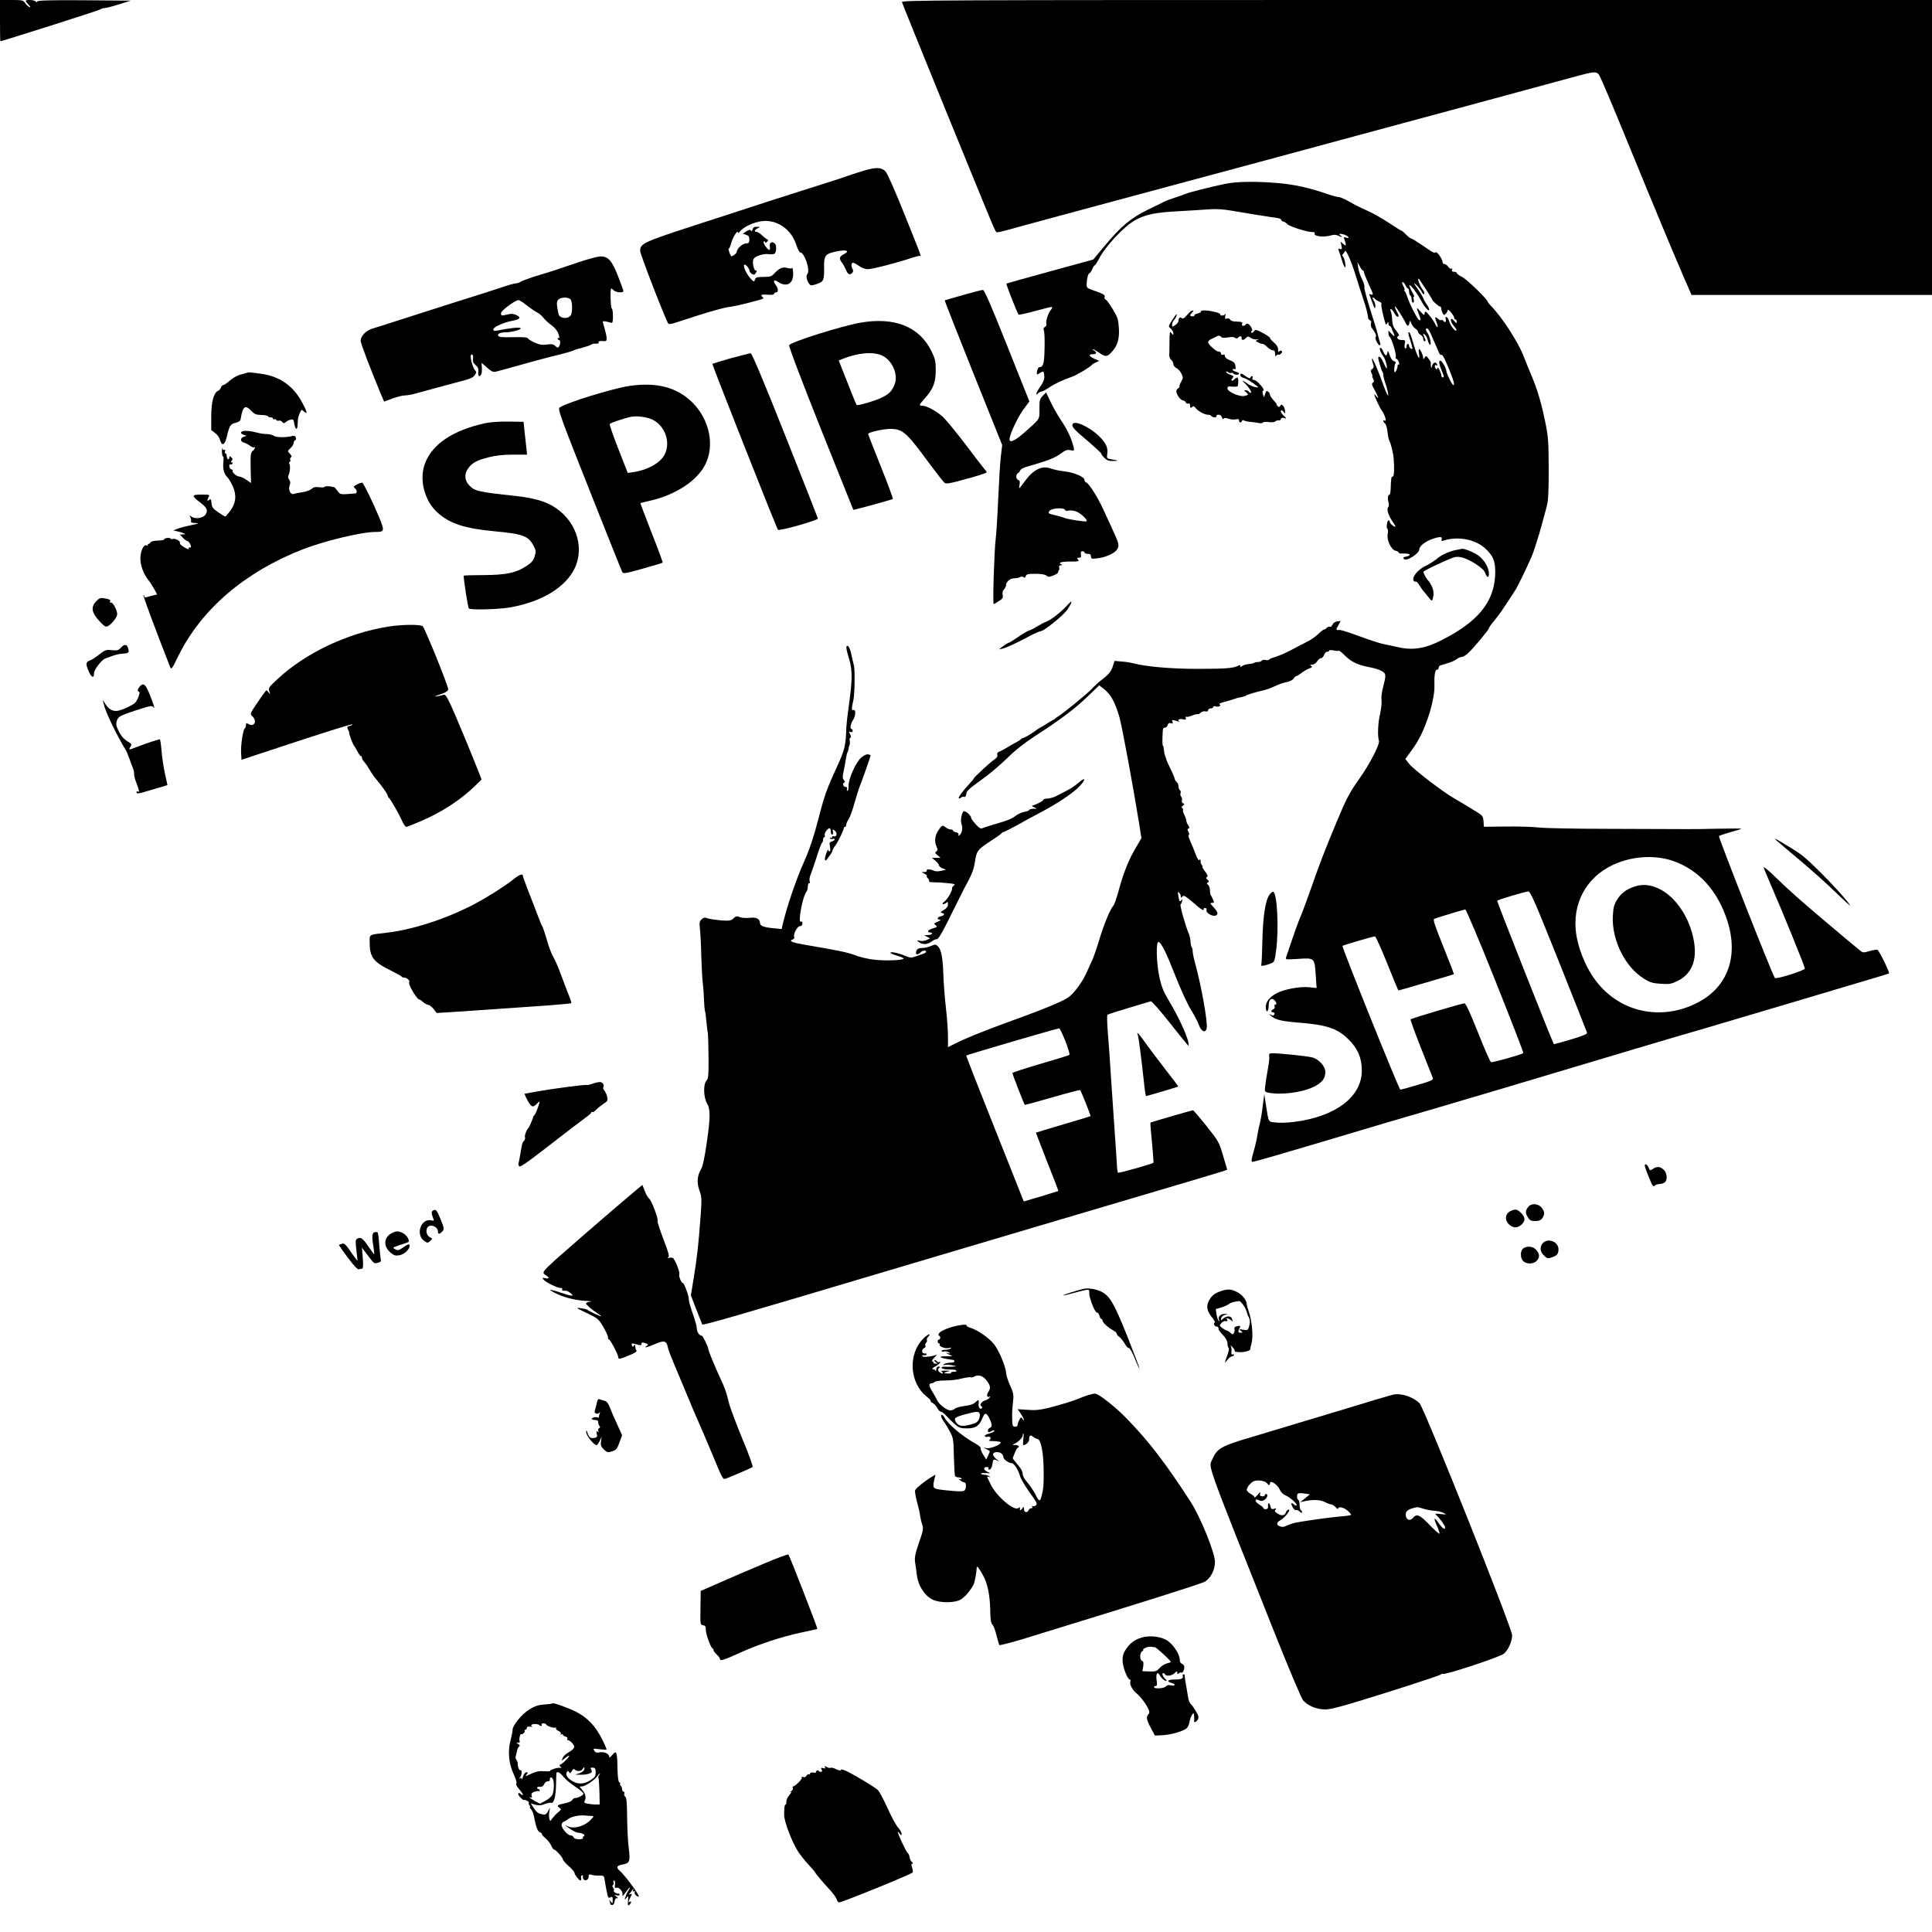 <?xml version="1.0" standalone="no"?>
<!DOCTYPE svg PUBLIC "-//W3C//DTD SVG 20010904//EN"
 "http://www.w3.org/TR/2001/REC-SVG-20010904/DTD/svg10.dtd">
<svg version="1.0" xmlns="http://www.w3.org/2000/svg"
 width="1500pt" height="1500pt" viewBox="0 0 1500 1500"
 preserveAspectRatio="xMidYMid meet">
<g transform="translate(0,1500) scale(0.1,-0.1)"
fill="#000000" stroke="none">
<path d="M0 14840 c0 -88 1 -160 3 -160 14 0 772 241 776 247 3 4 18 9 32 10
14 1 66 14 115 30 l89 28 -359 3 c-257 2 -362 -1 -367 -9 -5 -8 -8 -8 -13 0
-8 12 -76 16 -76 4 0 -4 10 -17 22 -30 16 -18 18 -22 6 -18 -9 4 -24 18 -33
31 -14 22 -21 24 -105 24 l-90 0 0 -160z"/>
<path d="M7003 14983 c7 -25 641 -1582 711 -1745 9 -20 19 -39 23 -41 5 -3 44
6 88 18 94 27 517 141 1405 380 355 95 897 241 1205 325 772 208 1645 444
1796 486 145 39 160 40 182 16 9 -9 108 -242 220 -517 236 -576 361 -875 442
-1062 l58 -133 934 0 933 0 0 1145 0 1145 -4001 0 c-3806 0 -4001 -1 -3996
-17z"/>
<path d="M6625 13649 c-82 -28 -190 -64 -240 -79 -174 -54 -664 -212 -1014
-327 -375 -122 -401 -135 -401 -191 0 -26 202 -546 219 -565 4 -4 20 -3 37 2
16 5 106 34 199 64 94 30 195 58 225 62 30 3 98 18 150 31 139 37 134 34 121
47 -19 19 -12 22 39 19 32 -3 50 0 50 7 0 6 7 11 15 11 19 0 19 29 0 54 -26
34 -19 50 13 29 69 -47 123 -17 120 67 -1 27 -5 45 -8 40 -4 -6 -18 -6 -39 0
-36 10 -63 -3 -105 -49 -15 -17 -31 -21 -78 -21 -50 0 -60 -3 -66 -20 -7 -20
-9 -20 -34 7 -32 33 -62 99 -49 108 10 6 41 -32 41 -50 0 -6 8 -15 18 -22 15
-9 21 -7 30 8 10 15 9 19 -2 19 -14 0 -27 72 -16 89 15 23 76 43 117 38 26 -3
46 0 50 6 13 22 12 65 -2 77 -23 19 -43 6 -38 -24 3 -14 1 -26 -4 -26 -15 0
-54 58 -43 65 6 3 10 1 10 -5 0 -7 5 -6 14 2 12 11 12 14 0 21 -8 4 -26 19
-41 33 -14 13 -32 24 -39 24 -22 0 -16 16 9 28 21 10 21 11 -6 11 -21 1 -30
-5 -34 -20 -4 -14 -8 -17 -13 -9 -6 9 -15 7 -35 -6 l-28 -18 26 -9 c20 -6 25
-15 25 -38 -1 -24 -5 -29 -27 -29 -26 0 -71 -42 -71 -66 0 -12 -39 -40 -44
-32 -12 18 -24 58 -18 58 5 0 14 22 21 49 11 42 51 101 51 75 0 -5 4 -4 8 1
31 43 114 82 187 89 112 9 217 -65 256 -181 11 -35 26 -63 32 -63 33 -1 79
-138 56 -166 -13 -15 -7 -50 13 -77 12 -16 16 -16 60 -2 54 19 58 28 56 140 0
84 11 96 103 114 73 15 100 2 50 -23 -36 -19 -38 -34 -13 -67 10 -13 24 -39
31 -56 14 -35 31 -42 49 -20 7 8 7 18 2 27 -14 22 -12 50 3 50 7 0 28 -11 47
-25 21 -15 47 -25 68 -25 35 0 243 54 344 89 31 10 59 17 62 14 13 -13 1 19
-120 319 -70 176 -135 323 -148 336 -40 40 -84 37 -251 -19z"/>
<path d="M9515 13573 c-118 -24 -278 -65 -310 -78 -16 -7 -55 -21 -85 -30 -30
-10 -66 -23 -80 -30 -14 -8 -72 -36 -130 -64 -129 -63 -208 -129 -330 -276
l-92 -110 -335 -92 c-184 -50 -336 -93 -339 -95 -4 -5 84 -229 94 -240 4 -4
63 9 131 28 68 19 126 33 129 30 3 -3 -2 -14 -10 -23 -20 -23 -41 -90 -34
-108 3 -8 -2 -19 -11 -23 -11 -7 -14 -15 -8 -28 4 -11 7 -73 5 -138 -2 -116
-10 -146 -38 -146 -11 0 -22 -24 -22 -47 0 -14 3 -13 24 1 28 18 32 14 34 -29
1 -20 -9 -46 -33 -79 -32 -46 -40 -75 -13 -48 7 7 18 12 24 12 7 0 32 13 56
29 47 32 107 60 181 86 40 14 141 75 157 94 3 4 16 12 30 18 l25 11 -37 16
c-44 19 -50 36 -13 36 29 0 33 15 8 29 -10 6 -14 11 -10 11 5 0 28 -14 53 -30
48 -34 61 -32 100 12 41 46 56 99 51 180 -4 66 -9 83 -46 145 -23 39 -49 74
-56 77 -8 3 -12 12 -9 20 6 16 -7 24 -96 55 -42 15 -45 18 -43 51 2 42 13 80
23 80 4 0 13 14 20 30 7 17 16 30 19 30 4 0 18 21 31 46 49 99 199 259 286
306 79 43 156 59 334 68 91 5 199 12 241 15 48 4 109 0 167 -10 51 -8 131 -22
180 -30 48 -8 105 -17 127 -20 71 -9 79 -12 83 -23 2 -7 9 -12 15 -12 6 0 21
-9 33 -21 21 -20 160 -63 197 -61 12 1 17 -4 14 -13 -8 -19 72 -29 121 -14 29
8 44 8 60 0 25 -13 43 -15 22 -1 -24 15 -6 20 28 8 35 -13 45 -33 12 -23 -18
6 -19 4 -10 -20 15 -41 12 -50 -11 -29 l-21 19 7 -32 c6 -29 4 -32 -11 -26
-14 5 -16 3 -10 -13 4 -10 15 -41 23 -69 19 -65 37 -84 27 -30 -3 22 -11 46
-17 53 -7 9 -7 16 0 20 5 4 12 14 15 22 6 20 50 -79 83 -187 15 -48 42 -134
61 -190 19 -56 34 -114 34 -128 0 -14 7 -28 15 -31 10 -4 13 -13 9 -26 -3 -11
0 -27 8 -36 25 -32 38 -61 29 -67 -11 -6 16 -65 31 -65 6 0 7 8 3 18 -3 9 -11
37 -17 62 -6 25 -21 77 -34 115 -55 174 -75 247 -71 259 3 7 -6 34 -19 60 -13
26 -26 66 -29 89 l-6 42 18 -32 c9 -18 20 -33 25 -33 4 0 8 -6 8 -14 0 -7 16
-47 35 -89 40 -86 41 -91 19 -83 -13 5 -15 2 -9 -11 4 -10 15 -38 24 -63 13
-36 16 -40 19 -22 2 13 -4 34 -12 48 -9 13 -12 24 -7 24 5 0 13 -5 16 -11 4
-5 18 -14 32 -20 13 -5 22 -13 18 -19 -5 -8 15 -102 31 -150 4 -13 6 -13 14 0
8 13 10 12 10 -2 0 -10 4 -18 9 -18 5 0 11 -8 15 -17 3 -10 10 -28 16 -40 12
-29 6 -29 -20 -1 l-20 22 0 -22 c0 -11 4 -23 9 -27 15 -9 53 -134 48 -156 -3
-10 -2 -17 2 -14 5 2 13 -7 19 -20 7 -15 8 -25 2 -25 -6 0 -10 -3 -9 -7 2 -15
-13 -53 -21 -53 -9 0 -6 52 4 69 5 8 1 14 -12 17 -12 4 -24 21 -33 47 -10 34
-14 38 -17 20 -5 -32 -17 -29 -32 7 -7 17 -17 30 -22 30 -13 0 0 -39 24 -70
16 -22 33 -90 23 -90 -2 0 -13 20 -24 45 -11 25 -25 45 -30 45 -6 0 -11 -3
-11 -7 2 -19 26 -103 33 -109 4 -4 7 -16 7 -26 0 -10 9 -46 21 -79 11 -34 19
-69 17 -78 -2 -9 -16 20 -32 64 -41 117 -88 227 -93 221 -3 -3 0 -19 6 -37 9
-26 8 -34 -5 -44 -14 -9 -14 -16 -5 -33 6 -12 9 -22 6 -22 -3 0 -1 -10 6 -21
9 -17 8 -23 -2 -30 -11 -7 -9 -18 14 -58 29 -53 36 -78 12 -47 -8 11 -15 17
-15 14 0 -13 41 -102 59 -127 24 -33 39 -87 22 -77 -16 10 -14 -9 3 -23 7 -6
16 -36 19 -67 3 -30 10 -61 14 -67 10 -12 30 -97 33 -132 7 -87 4 -145 -7
-145 -11 0 -13 -10 -16 -97 -1 -24 -5 -43 -8 -43 -13 0 -18 -29 -9 -58 5 -20
4 -34 -3 -41 -14 -14 6 -73 40 -118 13 -18 20 -33 16 -33 -14 1 -43 27 -43 39
0 6 -4 11 -9 11 -12 0 -20 -59 -9 -66 5 -3 6 -21 2 -40 -9 -47 26 -121 61
-130 14 -3 25 -10 25 -14 0 -4 6 -8 13 -7 6 0 28 -1 47 -1 36 -2 32 -18 -7
-24 -15 -2 -20 -7 -15 -16 17 -26 122 39 122 75 0 23 46 59 102 79 55 19 79
19 71 -3 -5 -13 -2 -15 18 -9 109 34 241 9 318 -60 67 -60 85 -109 79 -216
-12 -206 -136 -356 -411 -496 -129 -67 -227 -83 -341 -57 -39 9 -92 20 -117
25 -25 5 -108 32 -184 60 -75 28 -145 50 -154 49 -30 -3 -31 1 -11 35 l19 35
-27 -3 c-15 -2 -30 -12 -36 -25 -5 -12 -15 -20 -22 -17 -7 3 -18 -2 -24 -9 -7
-8 -15 -13 -18 -12 -4 1 -16 -7 -28 -18 -43 -41 -71 -61 -134 -92 -36 -18 -76
-39 -90 -47 -43 -24 -114 -54 -143 -61 -15 -4 -30 -11 -33 -16 -3 -5 -16 -6
-29 -3 -12 3 -26 1 -29 -5 -4 -6 -17 -11 -30 -11 -12 0 -26 -3 -29 -6 -4 -4
-23 -8 -43 -10 -20 -2 -42 -8 -50 -15 -11 -9 -14 -9 -14 0 0 9 -5 9 -20 1 -34
-18 -97 -23 -315 -23 -202 0 -396 17 -496 43 -20 6 -61 12 -92 14 l-54 5 -12
-38 c-13 -43 -30 -65 -85 -107 -22 -16 -58 -49 -80 -73 -36 -38 -220 -189
-265 -216 -9 -5 -18 -13 -21 -16 -3 -3 -12 -9 -20 -12 -8 -4 -28 -16 -45 -27
-16 -11 -37 -23 -45 -27 -8 -4 -19 -11 -25 -15 -28 -23 -101 -68 -112 -68 -6
0 -13 -3 -15 -7 -1 -5 -19 -16 -38 -26 -19 -10 -53 -29 -75 -43 -22 -13 -48
-27 -58 -30 -12 -4 -17 -13 -14 -25 3 -12 -4 -24 -23 -36 -29 -18 -160 -139
-160 -148 0 -2 -12 -17 -26 -32 -56 -60 -97 -114 -90 -120 3 -4 11 -2 17 4 6
6 17 9 24 6 9 -3 15 5 17 23 2 22 24 43 113 106 61 43 153 121 205 172 64 63
135 119 220 174 194 125 306 210 404 304 l90 87 25 -19 c62 -44 99 -109 134
-235 19 -69 102 -516 148 -801 l21 -131 -46 -79 c-55 -94 -94 -192 -131 -329
-15 -55 -33 -107 -40 -115 -26 -29 -74 -145 -109 -262 -19 -64 -44 -136 -55
-160 -11 -24 -33 -72 -49 -108 -16 -36 -52 -93 -80 -126 -47 -56 -62 -66 -159
-109 -60 -26 -211 -85 -338 -130 -215 -78 -361 -137 -455 -185 l-40 -20 0 82
c0 46 -7 146 -16 223 -9 77 -18 194 -20 260 -4 131 -17 196 -44 220 -15 14
-21 14 -53 0 -20 -8 -49 -15 -64 -15 -33 0 -47 -9 -51 -32 -4 -22 14 -23 34
-3 17 16 44 20 44 6 0 -5 -8 -11 -17 -14 -10 -3 -37 -13 -60 -21 -39 -14 -45
-14 -85 3 -52 22 -122 36 -114 23 3 -5 26 -15 51 -22 25 -7 48 -16 50 -21 9
-14 -138 -21 -227 -10 -48 5 -115 21 -150 35 -58 22 -124 36 -395 82 -98 17
-122 28 -87 41 8 3 13 12 10 19 -9 22 25 84 46 84 12 0 18 7 18 21 0 13 -4 18
-12 13 -26 -16 13 196 43 233 6 6 11 25 11 42 1 17 5 28 11 24 5 -3 6 3 3 15
-4 11 0 35 8 53 8 19 29 80 47 137 18 57 36 105 41 108 4 3 8 14 8 25 0 10 4
19 10 19 5 0 7 7 3 15 -5 16 22 55 39 55 4 0 8 -11 8 -25 0 -14 5 -25 11 -25
6 0 9 9 6 20 -6 24 -1 25 19 6 17 -17 8 -47 -12 -39 -8 3 -14 0 -14 -7 0 -6
-5 -8 -12 -4 -7 4 -8 3 -4 -4 4 -6 13 -9 21 -5 8 3 15 1 15 -5 0 -5 -10 -12
-21 -15 -19 -5 -21 -11 -15 -41 4 -23 3 -36 -4 -36 -5 0 -10 6 -10 13 -1 6 -8
-8 -16 -31 -17 -48 -10 -69 11 -37 8 11 18 25 23 31 5 6 13 20 16 32 4 12 13
28 19 34 16 17 67 120 67 136 0 6 5 12 10 12 6 0 10 7 10 16 0 9 8 28 18 42
10 15 31 72 46 127 16 55 34 114 41 130 11 25 85 234 85 241 0 1 -9 4 -19 7
-12 3 -32 -6 -53 -24 -42 -33 -101 -165 -100 -221 1 -21 -3 -38 -8 -38 -5 0
-7 7 -4 15 4 9 0 15 -9 15 -19 0 -30 27 -14 33 9 3 9 8 -1 20 -11 13 -12 27
-2 69 6 29 14 71 17 93 3 22 9 48 14 57 5 9 8 21 8 25 -1 4 1 16 6 26 4 9 5
26 2 37 -3 10 0 21 5 22 7 3 7 12 -2 27 -11 21 -10 23 4 18 10 -4 16 -1 16 8
0 8 -4 15 -9 15 -14 0 -7 43 12 70 21 31 23 85 3 77 -11 -4 -13 2 -11 25 3 16
7 39 10 49 10 32 14 237 5 271 -5 18 -14 59 -21 90 -6 31 -18 59 -25 62 -19 7
-17 -16 8 -99 28 -93 27 -161 -6 -395 -7 -52 -14 -113 -15 -135 -4 -142 -12
-178 -76 -315 -74 -161 -93 -213 -139 -390 -40 -154 -72 -248 -111 -335 -64
-142 -138 -361 -170 -499 l-6 -29 -71 7 c-72 7 -98 18 -98 42 0 30 -31 45 -78
38 -27 -3 -60 -1 -76 5 -25 10 -32 9 -51 -9 -20 -19 -31 -20 -98 -16 -42 4
-88 11 -103 16 -21 9 -31 7 -46 -7 -17 -15 -19 -26 -14 -73 4 -30 9 -129 11
-220 3 -91 8 -181 11 -200 3 -19 8 -74 9 -122 2 -48 6 -91 8 -96 3 -4 8 -43
12 -87 4 -44 9 -83 11 -86 1 -3 4 -83 5 -178 1 -152 -1 -174 -16 -191 -26 -28
-23 -130 4 -176 28 -47 27 -108 -3 -315 -17 -114 -30 -175 -44 -199 -30 -50
-33 -106 -11 -165 17 -46 18 -62 9 -190 -16 -219 -28 -329 -53 -481 l-23 -141
42 -109 c24 -60 45 -113 46 -117 4 -9 251 62 1468 425 926 275 1411 419 2081
617 262 77 488 145 502 150 l25 10 -32 108 c-31 105 -34 111 -129 231 -54 67
-101 122 -105 122 -7 0 -325 -92 -330 -96 -2 -1 3 -71 12 -155 8 -84 13 -155
11 -157 -8 -8 -268 -82 -274 -77 -4 2 -8 25 -9 52 -1 26 -9 143 -17 258 -8
116 -19 280 -25 365 -15 234 -20 304 -30 430 -5 63 -6 118 -2 121 4 4 78 28
166 54 87 26 164 49 171 51 6 3 74 -74 150 -171 76 -96 140 -175 143 -175 2 0
0 15 -3 33 -13 57 -79 199 -142 304 -52 87 -64 117 -83 204 -22 106 -26 272
-5 266 22 -8 56 -75 129 -260 42 -107 97 -227 122 -266 25 -40 53 -94 62 -119
20 -54 54 -66 61 -22 7 51 -41 320 -89 497 -11 39 -20 82 -20 95 0 14 -3 28
-7 32 -4 4 -9 24 -10 44 -1 20 -6 46 -11 57 -26 58 -74 228 -66 233 5 4 10 16
12 27 2 16 1 17 -7 5 -11 -16 -16 -9 -24 43 -3 21 -2 26 7 17 6 -6 12 -15 12
-21 3 -22 5 -23 13 -10 8 12 19 7 58 -24 26 -22 54 -45 61 -52 21 -20 56 -38
48 -24 -4 6 0 11 9 11 11 0 15 -5 12 -14 -9 -23 51 -57 74 -43 20 12 15 27
-25 70 -23 25 -23 27 -6 27 18 0 18 3 7 28 -6 15 -14 29 -17 32 -3 3 -6 20 -6
39 -1 18 -7 37 -15 42 -11 7 -12 11 -1 17 10 7 10 11 -3 22 -12 10 -13 15 -4
21 9 5 5 17 -15 43 -15 20 -24 36 -20 36 3 0 1 6 -5 14 -6 8 -11 18 -10 22 3
19 -2 28 -9 17 -5 -8 -17 11 -31 50 -13 34 -32 80 -42 102 -11 22 -15 41 -9
43 5 2 4 12 -3 24 -9 16 -9 22 0 25 10 4 9 10 -2 26 -8 12 -15 28 -15 37 0 8
-7 28 -15 44 -8 15 -13 32 -10 36 3 5 0 12 -6 16 -9 5 -7 11 5 19 14 11 15 13
1 18 -8 4 -12 13 -9 22 4 8 1 21 -5 29 -6 7 -9 20 -5 29 3 8 1 18 -5 22 -6 3
-11 17 -11 29 0 13 -7 29 -15 36 -8 7 -15 18 -15 24 0 6 -14 40 -32 76 -18 36
-33 70 -33 75 -1 6 -6 18 -10 29 -4 10 -8 31 -9 47 -1 16 -4 29 -7 29 -3 0 -5
26 -4 58 3 80 3 82 19 82 8 0 18 9 21 20 5 15 12 19 26 15 15 -5 17 -3 12 11
-6 17 -6 18 47 2 8 -3 12 -3 8 -1 -21 12 -5 25 23 19 25 -5 30 -3 25 10 -3 8
-2 12 4 9 5 -3 26 1 46 10 20 8 39 13 42 10 3 -3 13 2 23 11 10 9 27 14 39 11
13 -3 20 0 20 9 0 8 9 14 20 14 11 0 20 5 20 11 0 6 7 9 15 5 21 -8 51 4 34
15 -8 4 4 11 32 18 24 6 58 16 74 22 17 6 44 14 60 16 17 3 35 9 40 13 9 7 65
24 120 37 40 9 65 18 120 43 22 10 57 22 78 25 21 4 44 16 50 26 7 11 16 19
20 19 5 0 23 11 40 24 18 14 45 30 62 36 23 9 26 13 15 20 -12 8 -10 10 7 10
13 0 30 11 39 25 9 14 23 25 30 25 8 0 19 11 24 25 5 14 16 25 25 25 8 0 15 4
15 9 0 5 15 5 34 1 19 -4 37 -5 40 -2 3 2 25 -14 48 -38 51 -50 100 -73 189
-90 37 -6 81 -20 98 -31 34 -21 34 -25 7 -134 -9 -33 -13 -74 -10 -92 3 -17
-2 -64 -11 -105 -17 -69 -21 -172 -9 -210 8 -26 -74 -186 -155 -298 -73 -103
-98 -151 -173 -330 -84 -200 -142 -351 -193 -500 -30 -85 -68 -189 -85 -230
-18 -41 -49 -127 -70 -190 -21 -63 -42 -123 -45 -133 -7 -17 -1 -18 91 -12
131 9 130 9 139 -123 l7 -103 -58 6 c-75 8 -203 -17 -262 -52 -54 -31 -80 -72
-74 -114 6 -39 22 -19 22 27 0 42 22 61 44 39 18 -18 21 -35 6 -35 -5 0 -7 -7
-4 -15 4 -8 -1 -17 -10 -21 -20 -8 -21 -24 -1 -24 9 0 12 -6 9 -15 -5 -11 -11
-12 -27 -4 -18 9 -18 7 3 -10 35 -29 79 -40 218 -51 213 -17 296 -45 381 -129
71 -69 104 -144 104 -241 2 -203 -201 -359 -522 -400 -51 -7 -117 -9 -147 -5
-59 7 -53 -5 -76 140 l-12 80 -13 -97 c-6 -54 -17 -115 -23 -135 -6 -21 -13
-56 -16 -78 -3 -22 -12 -65 -20 -95 -33 -120 -33 -120 -15 -120 9 0 228 63
486 140 468 140 644 192 930 275 139 40 673 199 1545 460 195 58 434 129 530
156 96 28 409 121 695 206 286 85 571 170 634 189 63 18 115 35 117 37 7 7
-77 178 -90 183 -6 2 -34 -2 -61 -10 -38 -12 -52 -13 -64 -3 -18 13 -161 133
-296 247 -177 150 -262 225 -364 324 -57 56 -101 92 -98 81 3 -11 31 -78 62
-150 77 -175 257 -617 258 -634 2 -15 -222 -86 -233 -74 -19 23 -441 1096
-434 1102 5 4 46 18 92 31 45 12 82 24 82 26 0 2 -80 2 -177 0 -98 -3 -230 -4
-293 -3 -63 0 -317 1 -565 2 -247 0 -488 5 -535 10 -47 6 -162 9 -257 8 l-172
-2 -3 42 c-2 34 -9 45 -35 62 -80 50 -152 94 -195 118 -78 43 -313 223 -346
265 l-31 39 50 69 c57 78 94 155 132 270 25 75 45 176 44 219 -3 86 4 135 18
135 8 0 15 7 15 15 0 9 6 17 13 19 78 22 106 33 126 48 13 10 31 18 41 18 9 0
30 12 47 28 39 34 163 183 163 195 0 5 19 32 43 60 38 46 69 91 163 237 18 29
80 155 124 255 16 35 58 168 80 250 12 44 29 107 38 140 13 48 16 109 16 295
-1 213 -3 247 -27 365 -31 150 -59 246 -109 365 -20 47 -46 112 -59 145 -42
109 -165 299 -251 388 -16 16 -28 32 -28 35 0 17 -160 172 -197 191 -24 12
-43 26 -43 31 0 6 -9 10 -21 10 -15 0 -19 5 -15 16 3 9 2 12 -5 8 -6 -3 -17 3
-25 15 -8 12 -22 21 -30 21 -8 0 -14 7 -14 16 0 23 -47 87 -54 75 -5 -7 -19
-3 -40 12 -102 69 -146 97 -154 97 -4 0 -21 14 -37 30 -16 17 -32 30 -36 30
-3 0 -49 28 -101 63 -52 34 -126 76 -164 92 -38 16 -98 46 -134 67 -36 21 -74
38 -86 38 -11 0 -52 11 -90 24 -137 48 -261 75 -387 85 -166 14 -315 12 -402
-6z m1563 -830 c23 -36 42 -67 42 -70 0 -9 50 -53 61 -53 5 0 9 -7 9 -16 0 -8
5 -24 10 -35 10 -17 13 -18 25 -5 8 8 15 21 15 28 1 16 50 -42 50 -59 0 -7 5
-13 10 -13 6 0 10 -8 10 -17 -1 -16 -3 -15 -19 4 -10 12 -21 20 -24 17 -8 -9
3 -36 26 -61 11 -13 18 -26 14 -29 -10 -10 -45 36 -55 70 -4 16 -14 32 -21 34
-9 3 -11 -2 -6 -17 6 -21 -8 -30 -20 -11 -4 6 -11 8 -16 5 -5 -4 -16 1 -25 10
-24 23 -27 12 -10 -29 17 -41 6 -50 -12 -10 -15 31 -64 94 -74 94 -5 0 -8 -8
-8 -17 -1 -13 -8 -9 -30 17 -34 39 -36 36 -14 -20 17 -41 16 -55 -1 -42 -14
10 -70 120 -85 167 -7 22 -17 46 -23 53 -5 6 -7 12 -3 12 4 0 0 14 -9 30 -9
18 -11 30 -5 30 6 0 16 -11 22 -25 6 -14 15 -25 20 -25 4 0 8 -11 8 -24 0 -14
5 -28 10 -31 6 -3 10 -17 10 -31 0 -13 5 -24 11 -24 7 0 9 10 5 26 -4 16 -3
23 3 20 5 -4 -2 14 -16 39 -14 25 -23 48 -20 51 6 7 60 -62 85 -111 29 -54 59
-91 68 -83 4 4 -5 25 -20 46 -14 21 -26 42 -26 47 0 5 -19 36 -42 70 -34 48
-36 55 -14 35 15 -14 35 -38 44 -55 9 -18 17 -25 20 -17 2 7 -2 21 -10 30 -17
21 -38 68 -37 85 0 7 6 4 12 -7 7 -10 31 -48 55 -83z m-211 -170 c17 -27 37
-60 44 -75 15 -34 26 -36 32 -5 3 21 4 21 15 -5 6 -15 20 -33 32 -40 11 -7 20
-18 20 -25 0 -7 9 -17 20 -23 11 -6 20 -20 20 -30 0 -11 5 -20 11 -20 6 0 8 7
5 15 -21 51 -21 51 -4 37 9 -7 20 -27 23 -43 4 -16 11 -32 17 -35 15 -10 0 64
-18 90 -17 24 -18 36 -3 36 5 0 19 -21 30 -47 11 -27 26 -61 34 -78 8 -16 19
-43 25 -58 5 -16 15 -25 20 -22 10 6 30 -34 72 -140 26 -64 33 -95 22 -95 -10
1 -54 90 -54 108 0 21 -35 82 -48 82 -14 0 -9 -31 15 -87 16 -39 16 -43 3 -43
-5 0 -10 8 -10 18 -1 20 -29 73 -30 54 0 -18 -20 -4 -20 14 0 9 5 12 11 8 7
-4 10 -1 7 7 -8 23 -32 16 -39 -11 -6 -21 -7 -22 -9 -5 -1 11 -2 24 -1 28 1 5
-7 19 -18 33 -18 23 -20 24 -30 7 -8 -15 -10 -15 -11 -2 0 20 -23 69 -32 69
-4 0 -4 -17 -1 -37 10 -64 -12 -25 -41 71 -26 90 -32 103 -41 94 -3 -2 4 -31
15 -63 11 -32 18 -60 16 -63 -8 -7 -26 9 -26 24 0 8 -4 14 -10 14 -5 0 -10 -9
-10 -21 0 -11 -4 -17 -10 -14 -5 3 -7 19 -3 35 5 28 4 30 -26 30 -30 0 -45 24
-21 32 6 2 -3 19 -19 39 -23 28 -30 47 -32 85 -1 27 -6 57 -11 67 -5 10 -5 17
1 17 6 0 17 -13 26 -30 9 -16 20 -30 25 -30 13 0 12 10 -5 40 -14 24 -18 40
-12 40 2 0 17 -21 34 -47z m2119 -4256 c203 -69 352 -234 427 -472 85 -275 0
-507 -230 -628 -283 -148 -609 -78 -795 171 -84 112 -145 271 -155 402 -17
231 109 428 330 512 138 53 295 58 423 15z m-884 -780 c119 -298 218 -548 220
-556 2 -9 -36 -25 -127 -52 -71 -21 -130 -37 -131 -36 -9 11 -444 1110 -440
1114 7 8 219 71 241 72 17 0 50 -74 237 -542z m-492 -152 c122 -306 220 -558
217 -561 -10 -11 -239 -75 -251 -71 -6 3 -52 106 -101 231 -62 155 -95 226
-105 226 -19 0 -410 -116 -418 -124 -3 -4 33 -104 81 -224 47 -119 89 -224 92
-233 5 -13 -17 -23 -118 -52 -68 -21 -129 -37 -135 -37 -10 0 -456 1109 -449
1116 6 6 238 74 252 74 6 0 49 -94 95 -210 46 -115 85 -210 88 -210 5 0 426
123 430 126 2 1 -35 97 -82 214 -66 163 -82 212 -71 216 28 11 230 72 241 73
7 1 112 -249 234 -554z m-3338 -469 c21 -55 35 -102 31 -106 -4 -4 -106 -35
-225 -70 -120 -35 -218 -67 -218 -71 0 -8 90 -240 96 -247 1 -2 98 24 214 58
117 34 214 59 216 57 7 -6 84 -200 81 -203 -1 -1 -97 -30 -212 -64 -116 -34
-211 -63 -212 -64 -1 -1 39 -102 87 -226 49 -123 88 -225 87 -227 -2 -1 -63
-20 -136 -42 l-132 -39 -9 21 c-4 12 -106 267 -225 566 -119 298 -215 544
-213 546 6 6 713 213 722 211 5 -1 26 -46 48 -100z"/>
<path d="M12689 8116 c-66 -23 -103 -51 -133 -100 -25 -40 -30 -60 -34 -129
-9 -185 95 -395 241 -485 48 -30 68 -36 132 -40 66 -4 81 -2 130 22 121 60
161 183 116 358 -67 263 -278 437 -452 374z"/>
<path d="M4495 12965 c-71 -23 -143 -48 -160 -54 -16 -6 -84 -27 -150 -47 -66
-20 -129 -43 -140 -50 -11 -8 -29 -14 -40 -14 -11 0 -61 -14 -110 -31 -50 -16
-99 -33 -110 -36 -25 -7 -468 -148 -685 -218 -91 -30 -184 -59 -208 -66 -49
-14 -92 -58 -92 -95 0 -20 80 -229 160 -420 l22 -52 65 24 c36 13 80 24 96 24
17 0 53 6 81 14 73 21 224 61 343 93 81 20 106 31 119 50 14 22 14 26 0 41
-16 19 -38 101 -30 114 10 17 21 -2 16 -28 -3 -19 2 -32 20 -48 19 -16 24 -29
22 -53 -4 -33 8 -44 22 -21 4 7 7 30 5 52 l-2 39 42 -37 c28 -26 48 -36 63
-33 11 2 73 19 136 37 164 46 283 78 375 100 44 11 87 24 95 28 8 5 40 15 70
22 30 8 61 18 69 24 8 6 25 9 38 8 15 -2 23 1 21 10 -2 9 7 12 30 10 28 -3 32
0 32 21 0 13 -7 46 -15 73 -8 27 -15 52 -15 56 0 7 26 4 60 -7 16 -5 18 1 19
49 0 31 -4 58 -9 61 -10 6 -14 155 -4 155 3 0 12 -7 20 -15 17 -16 74 -21 74
-5 0 5 -18 56 -41 114 -47 122 -77 156 -137 155 -20 0 -95 -20 -167 -44z m-65
-290 c13 -16 16 -81 5 -115 -13 -40 -91 -37 -99 3 -16 77 -16 96 -1 111 21 20
79 21 95 1z m-343 -44 c27 -21 63 -46 80 -55 17 -8 41 -28 52 -43 12 -16 40
-42 63 -58 26 -19 46 -44 54 -68 7 -21 9 -35 4 -32 -6 4 -10 1 -10 -4 0 -6 5
-11 10 -11 12 0 13 -30 0 -50 -7 -12 -12 -12 -29 4 -15 14 -29 16 -64 11 -35
-5 -56 -2 -93 14 -27 12 -52 27 -56 34 -5 8 -39 11 -117 9 -86 -2 -110 1 -114
12 -6 15 20 26 60 26 47 0 125 22 115 32 -9 9 -79 2 -179 -18 -26 -5 -33 -3
-33 9 0 17 80 54 146 66 62 12 73 25 35 44 -22 11 -40 13 -68 6 -52 -12 -53
-12 -53 10 0 19 110 101 136 101 7 0 34 -17 61 -39z"/>
<path d="M7476 12709 c-76 -21 -140 -40 -141 -41 -2 -2 98 -255 221 -563 l225
-560 -10 -85 c-6 -47 -15 -197 -21 -335 -6 -137 -15 -279 -20 -315 -10 -77
-24 -500 -15 -500 3 0 21 10 40 23 29 18 34 26 30 48 -4 17 0 32 9 42 9 9 16
22 16 29 0 29 31 58 63 58 18 0 39 4 47 10 9 5 19 5 26 -1 9 -7 14 -5 18 8 5
15 17 18 74 18 44 0 75 -5 86 -14 14 -12 22 -12 54 1 20 7 37 19 37 25 0 6 3
14 7 18 4 4 4 13 1 21 -3 9 2 14 13 15 11 0 14 3 7 6 -33 13 -6 23 63 23 67 0
75 2 64 15 -10 12 -9 15 7 15 16 0 19 5 15 25 -3 18 0 25 12 25 9 0 16 -4 16
-10 0 -5 11 -10 25 -10 18 0 25 -5 25 -20 0 -18 5 -20 48 -15 62 6 135 38 155
69 19 29 15 48 -36 156 -19 41 -51 111 -71 155 -43 93 -111 201 -132 209 -8 3
-14 11 -14 19 0 24 -78 58 -153 67 -40 4 -90 15 -111 23 -67 25 -135 -10 -203
-104 -19 -27 -37 -49 -39 -49 -2 0 -1 13 2 29 4 20 2 30 -10 34 -20 8 -21 43
-2 54 7 4 15 14 18 22 2 8 24 20 49 27 155 44 215 67 260 99 40 30 54 35 79
30 34 -8 35 -6 16 56 -18 59 -49 119 -99 193 -21 32 -54 90 -72 129 l-33 70
-26 -26 c-23 -24 -26 -33 -26 -102 0 -85 9 -72 -119 -185 -74 -66 -119 -83
-113 -45 7 46 68 174 110 229 l44 59 -173 434 c-127 318 -177 433 -188 432 -9
0 -78 -18 -155 -40z m794 -1670 c0 -5 12 -6 28 -3 15 3 43 -1 62 -9 36 -16 86
-64 76 -74 -7 -7 -153 16 -175 27 -9 4 -38 13 -66 19 -59 14 -61 16 -46 35 19
23 121 27 121 5z"/>
<path d="M9216 12554 c-20 -25 -32 -32 -41 -24 -14 12 -25 3 -25 -21 0 -9 -11
-24 -25 -33 -24 -16 -25 -15 -25 3 0 11 6 26 13 33 14 14 29 48 21 48 -2 0
-18 -21 -34 -47 -30 -46 -30 -47 -10 -65 11 -10 20 -26 20 -36 -1 -15 -2 -15
-15 2 -13 17 -14 10 -15 -60 0 -44 -1 -92 -2 -108 0 -17 6 -34 16 -41 9 -7 16
-21 16 -32 0 -11 10 -24 23 -30 13 -6 31 -26 39 -43 15 -31 15 -35 -3 -66 -10
-19 -15 -34 -11 -34 4 0 -1 -7 -11 -15 -13 -9 -17 -20 -12 -35 9 -29 36 -60
53 -60 7 0 15 -6 18 -14 3 -8 12 -12 20 -9 9 3 14 -2 14 -17 0 -18 3 -20 14
-11 11 9 17 8 28 -6 17 -24 71 -53 96 -53 12 0 24 -4 27 -10 3 -5 15 -10 26
-10 11 0 17 5 14 10 -3 6 4 10 15 10 14 0 24 -8 27 -21 4 -12 8 -16 13 -10 4
8 15 8 38 0 18 -6 44 -8 57 -5 18 5 25 2 25 -9 0 -18 17 -20 22 -3 3 7 9 8 18
3 7 -4 31 -10 54 -11 23 -2 51 -6 63 -9 12 -3 24 -1 27 4 3 5 24 7 46 4 24 -4
46 -1 54 7 9 6 19 9 25 6 5 -3 12 1 15 10 4 11 13 13 28 8 19 -6 19 -4 -6 19
-15 14 -25 31 -21 37 5 8 11 5 20 -7 13 -17 14 -16 12 7 -1 14 -7 31 -15 39
-12 12 -15 12 -22 0 -7 -11 -12 -11 -22 -1 -6 6 -9 12 -6 12 3 0 -7 14 -23 31
-16 17 -29 37 -29 44 0 7 -6 18 -14 24 -11 10 -16 6 -23 -16 l-10 -28 -8 25
c-5 15 -4 25 4 28 16 5 -51 82 -73 82 -12 0 -16 5 -12 15 3 8 1 15 -3 15 -5 0
-11 -5 -13 -12 -3 -8 -14 -5 -35 10 -36 26 -43 27 -43 8 0 -8 12 -17 26 -20
22 -6 70 -36 108 -67 20 -17 -47 -1 -72 18 -42 30 -60 37 -31 11 31 -28 63
-78 50 -78 -5 0 -13 5 -16 10 -3 6 -14 10 -23 10 -16 -1 -16 -2 1 -14 23 -18
22 -23 -10 -30 -36 -10 -133 32 -133 58 0 15 6 18 40 14 23 -2 41 1 41 7 8 63
0 78 -27 50 -20 -20 -32 -11 -14 10 11 13 8 17 -19 26 -17 6 -31 16 -31 21 0
6 6 6 15 -2 8 -6 19 -9 24 -6 5 4 12 2 16 -4 8 -12 45 -13 45 -1 0 5 -11 12
-25 15 -14 4 -25 11 -25 16 0 5 6 7 13 4 10 -3 13 3 9 24 -3 24 -12 33 -43 45
-24 9 -39 22 -39 32 0 11 -5 15 -15 11 -9 -3 -15 0 -15 9 0 8 -7 15 -15 15 -9
0 -23 6 -31 13 -63 51 -68 67 -26 86 15 8 34 17 44 22 10 5 20 3 27 -5 8 -10
23 -11 54 -6 26 5 47 4 55 -2 9 -8 16 -8 24 0 16 16 28 15 28 -3 0 -19 14 -19
34 1 14 14 18 14 38 0 12 -9 33 -13 47 -11 21 4 22 4 6 -3 -19 -9 -19 -9 2
-20 12 -7 28 -12 36 -12 7 0 24 -11 37 -25 13 -14 32 -25 42 -25 13 0 18 -8
18 -27 0 -20 3 -24 9 -14 5 7 13 11 17 8 5 -3 15 1 21 9 9 9 10 15 2 20 -6 3
-15 1 -19 -6 -4 -7 -7 -1 -7 16 0 19 -10 36 -32 54 -17 15 -31 31 -31 36 0 5
-25 23 -56 39 -53 28 -57 28 -69 12 -8 -12 -15 -14 -20 -8 -3 6 -2 11 3 11 15
0 -10 49 -28 55 -8 4 -16 1 -18 -4 -2 -6 -11 -11 -19 -11 -9 0 -13 6 -9 15 5
15 -2 17 -62 19 -12 1 -27 7 -31 15 -5 8 -16 11 -26 7 -14 -5 -16 -2 -12 21 4
16 4 22 1 16 -3 -7 -15 -13 -25 -13 -11 0 -18 4 -15 9 7 10 -78 31 -125 31
-17 0 -28 -4 -25 -9 3 -5 -8 -11 -25 -15 -17 -3 -28 -9 -25 -14 2 -4 -4 -8
-15 -8 -23 0 -24 9 -3 30 11 12 12 16 2 15 -7 0 -26 -16 -42 -35z"/>
<path d="M6676 12494 c-148 -27 -520 -144 -549 -173 -6 -6 98 -279 243 -643
139 -348 254 -634 255 -636 3 -3 295 77 307 84 3 2 -38 115 -93 251 -54 136
-99 250 -99 254 0 12 116 39 169 39 100 0 125 -22 304 -265 57 -77 111 -146
120 -153 13 -11 41 -6 171 30 86 23 156 46 156 51 0 5 -7 15 -16 24 -8 9 -74
94 -145 189 -72 95 -153 193 -179 218 -52 46 -126 86 -160 86 -28 0 -26 5 21
58 65 73 84 123 84 217 0 72 -4 89 -34 150 -94 190 -288 267 -555 219z m171
-254 c81 -36 130 -150 98 -226 -21 -51 -41 -72 -95 -99 -51 -26 -191 -67 -199
-59 -3 3 -36 82 -72 175 l-67 170 26 11 c122 49 239 60 309 28z"/>
<path d="M5675 12219 c-77 -22 -141 -42 -144 -44 -4 -5 498 -1275 509 -1288
10 -12 310 73 310 87 -1 6 -115 297 -254 646 -160 404 -258 636 -267 637 -8 0
-77 -17 -154 -38z"/>
<path d="M1915 12105 c-5 -2 -28 -9 -51 -14 -22 -6 -58 -27 -80 -46 -21 -19
-44 -35 -51 -35 -6 0 -14 -9 -18 -19 -3 -11 -13 -22 -21 -25 -34 -13 -54 -86
-54 -198 l0 -107 30 -23 c17 -12 34 -36 38 -53 14 -50 36 -43 51 17 22 94 30
106 69 115 25 6 38 15 40 28 17 102 35 116 84 64 24 -25 37 -30 79 -31 27 -1
49 -5 49 -10 0 -4 9 -8 20 -8 11 0 20 -5 20 -11 0 -5 4 -8 9 -4 5 3 13 0 16
-6 4 -5 13 -8 20 -5 8 3 19 -2 26 -10 10 -12 14 -12 28 -1 9 8 26 17 38 19 19
5 23 1 28 -33 9 -50 25 -51 26 -1 2 47 2 51 17 86 12 28 13 28 32 11 31 -28
25 -1 -16 74 -71 130 -178 202 -324 220 -89 12 -89 12 -105 6z"/>
<path d="M4889 12004 c-134 -20 -493 -131 -544 -168 -16 -11 4 -67 230 -637
136 -343 251 -631 256 -640 7 -15 25 -12 159 26 83 23 153 44 155 47 2 2 -36
107 -86 232 -49 126 -88 229 -87 230 2 1 37 10 78 19 194 45 359 152 424 277
77 148 36 352 -98 485 -120 118 -275 159 -487 129z m179 -263 c100 -51 142
-182 89 -276 -35 -62 -134 -116 -243 -131 l-40 -6 -73 186 c-40 102 -70 189
-67 194 5 9 117 46 166 56 47 9 127 -2 168 -23z"/>
<path d="M3770 11715 c-252 -54 -413 -162 -470 -312 -48 -126 -5 -292 98 -384
96 -85 209 -122 442 -144 218 -20 262 -36 302 -111 20 -38 21 -46 9 -83 -9
-33 -23 -49 -64 -76 -81 -53 -157 -69 -334 -70 -84 0 -153 -2 -153 -5 0 -34
33 -247 40 -254 13 -13 227 -8 320 8 247 44 430 155 502 304 81 171 5 382
-174 485 -64 38 -160 63 -283 76 -295 32 -320 38 -363 84 -35 37 -38 85 -10
126 30 46 68 67 163 91 55 14 111 20 187 20 l110 0 -7 68 c-4 37 -10 94 -14
127 l-6 60 -115 2 c-68 1 -142 -4 -180 -12z"/>
<path d="M8327 11706 c-8 -20 14 -43 131 -141 50 -43 92 -82 92 -87 0 -5 11
-20 25 -33 18 -19 34 -25 67 -24 47 1 43 4 -14 13 -35 6 -36 7 -31 45 7 47
-13 87 -70 140 -75 71 -188 120 -200 87z"/>
<path d="M1888 11653 c-25 -6 -22 -20 4 -29 l23 -7 -23 -8 c-28 -11 -28 -36 1
-45 12 -3 34 -15 48 -25 14 -10 29 -16 33 -12 3 3 6 2 6 -3 0 -5 -8 -17 -18
-25 -16 -14 -18 -30 -16 -132 l3 -117 -37 25 c-20 14 -45 25 -54 25 -20 0 -60
35 -51 44 3 3 -2 8 -11 12 -9 3 -16 15 -16 26 0 10 4 17 9 13 5 -3 12 -1 16 5
3 5 1 10 -6 10 -8 0 -9 3 0 14 9 10 8 16 -4 26 -12 10 -15 10 -15 -4 0 -10 -4
-14 -10 -11 -5 3 -10 15 -10 26 0 10 -4 19 -10 19 -5 0 -6 7 -3 17 4 10 2 14
-5 10 -6 -4 -12 1 -15 10 -2 10 -4 -1 -4 -24 1 -23 5 -39 9 -37 4 3 5 -17 2
-45 -5 -54 5 -90 33 -118 10 -10 29 -43 42 -72 29 -69 23 -128 -22 -188 -18
-23 -35 -43 -38 -43 -4 0 -29 15 -55 33 -42 29 -49 39 -52 71 -3 31 -6 35 -18
25 -17 -14 -18 -5 -4 22 10 18 7 19 -55 19 -79 0 -80 -8 -10 -62 53 -40 62
-61 40 -94 -18 -27 -78 -36 -107 -16 -18 13 -19 13 -10 -4 5 -11 7 -25 5 -31
-3 -9 8 -13 34 -14 33 -1 29 -3 -27 -15 -36 -7 -83 -19 -105 -27 l-40 -15 30
-7 c17 -3 39 -10 50 -15 19 -8 18 -9 -4 -9 l-24 -1 23 -25 c13 -14 28 -25 34
-25 6 0 16 -11 23 -25 9 -21 9 -25 -4 -25 -8 0 -11 -5 -7 -11 4 -7 -11 -2 -34
11 -25 14 -38 28 -35 36 5 14 -42 38 -57 29 -5 -3 -11 -1 -14 3 -3 5 -17 7
-31 5 -13 -3 -23 -8 -21 -12 2 -3 -19 -7 -46 -8 -28 0 -54 -6 -58 -13 -4 -6
-11 -12 -16 -13 -5 -1 -8 -5 -7 -9 2 -4 -4 -5 -11 -2 -21 8 -46 -47 -46 -100
0 -55 23 -118 60 -167 16 -19 37 -53 49 -75 l21 -39 -27 -7 c-16 -3 -38 -10
-50 -13 -16 -5 -23 -3 -23 6 0 7 -2 10 -6 7 -4 -5 86 -247 207 -557 9 -22 15
-14 63 85 179 363 515 652 964 828 170 66 458 136 566 136 72 0 73 6 31 111
-44 107 -121 266 -132 271 -4 2 -23 -3 -41 -13 -27 -14 -30 -18 -17 -29 18
-15 20 -40 3 -41 -121 -10 -115 -11 -138 21 -12 16 -24 29 -28 29 -4 -1 -9 -1
-12 1 -19 7 -60 7 -60 0 0 -4 -18 -6 -40 -3 -30 4 -45 1 -60 -12 -11 -10 -43
-22 -70 -26 -28 -4 -59 -10 -69 -14 -25 -8 -45 33 -32 67 7 19 6 31 -4 44 -8
11 -10 25 -5 34 11 21 16 73 7 87 -4 6 -3 14 3 18 6 4 7 11 4 17 -4 6 -1 13 5
17 8 5 5 14 -8 28 -20 21 -19 21 5 44 13 12 24 30 24 40 0 9 5 19 12 21 6 2 9
12 5 21 -5 13 -13 16 -32 11 -48 -12 -120 -11 -140 3 -11 7 -35 13 -55 13 -19
0 -52 5 -73 11 -46 12 -87 17 -109 12z"/>
<path d="M11320 10733 c-60 -10 -123 -37 -161 -69 -23 -19 -65 -46 -93 -59
-55 -26 -103 -83 -92 -110 3 -9 10 -14 16 -10 5 3 18 -9 29 -27 11 -18 26 -40
33 -48 7 -8 25 -29 39 -47 26 -32 27 -32 33 -10 10 37 7 66 -10 100 -9 18 -20
34 -23 37 -14 11 -42 62 -39 71 4 11 199 102 241 113 40 10 95 -8 166 -54 42
-27 66 -50 73 -70 12 -37 28 -39 28 -3 0 46 -39 111 -85 142 -38 26 -109 54
-125 50 -3 -1 -16 -4 -30 -6z"/>
<path d="M747 10332 c-45 -47 -36 -92 33 -163 33 -34 42 -39 58 -30 29 15 72
70 72 91 0 32 -34 97 -49 92 -8 -3 -11 0 -7 6 8 14 -3 20 -46 27 -28 5 -38 1
-61 -23z"/>
<path d="M8271 10285 c-47 -49 -114 -99 -155 -115 -14 -5 -42 -20 -63 -33 -21
-13 -49 -28 -62 -32 -14 -4 -53 -27 -87 -51 -35 -24 -67 -44 -71 -44 -5 0 -25
-12 -44 -26 l-34 -26 29 6 c32 8 114 46 216 101 36 19 73 34 82 35 21 0 158
109 197 157 24 29 46 73 37 73 -1 0 -22 -20 -45 -45z"/>
<path d="M3015 10135 c-314 -49 -644 -205 -860 -407 -69 -64 -73 -71 -64 -96
9 -25 8 -26 -6 -8 -15 20 -15 20 -31 0 -8 -10 -37 -52 -65 -93 -49 -74 -49
-74 -29 -93 39 -36 13 -87 -31 -59 -16 9 -19 8 -19 -8 0 -11 -4 -22 -9 -25
-14 -9 -33 -135 -29 -193 l3 -52 424 140 c234 77 430 138 435 135 6 -2 -1 -7
-16 -11 -25 -6 -26 -9 -16 -29 6 -11 10 -22 9 -24 -4 -4 30 -96 38 -102 3 -3
15 -22 25 -42 11 -21 23 -38 28 -38 4 0 8 -6 8 -13 0 -7 8 -22 18 -33 10 -10
29 -39 44 -64 14 -25 38 -58 53 -75 35 -40 85 -111 85 -122 0 -5 5 -14 12 -21
15 -15 71 -113 99 -174 12 -27 27 -48 33 -48 6 0 56 20 112 44 161 68 311 166
423 275 l50 49 -23 59 c-66 167 -179 439 -215 517 -34 72 -44 87 -59 81 -9 -3
-30 -8 -47 -11 -31 -4 -28 -3 43 22 26 10 42 22 42 32 0 28 -182 476 -198 490
-20 15 -159 14 -267 -3z"/>
<path d="M940 9973 c-19 -22 -28 -25 -71 -21 -46 5 -54 2 -98 -33 -26 -21 -60
-43 -75 -48 -31 -12 -32 -25 -6 -86 20 -46 40 -53 40 -14 0 30 58 106 89 117
14 5 42 15 61 22 19 7 52 14 73 15 46 3 51 7 43 38 -9 36 -30 39 -56 10z"/>
<path d="M1085 9670 c-17 -19 -20 -40 -6 -40 13 0 -7 -60 -28 -84 -20 -23
-116 -66 -148 -66 -35 0 -61 17 -84 53 l-21 32 7 -30 c12 -59 100 -242 175
-365 7 -13 23 -54 56 -145 4 -11 6 -27 5 -36 -1 -9 7 -41 19 -70 22 -61 25
-73 10 -64 -5 3 -10 1 -10 -4 0 -15 17 -14 70 3 25 8 73 22 108 32 34 9 62 18
62 19 0 0 -9 42 -20 92 -11 50 -23 130 -26 177 -4 47 -10 86 -13 86 -11 0 -96
-28 -164 -54 -81 -31 -80 -31 -65 -5 11 18 10 23 -6 33 -45 27 -63 47 -85 91
-19 37 -22 53 -14 78 9 33 26 42 148 82 112 36 126 39 137 24 15 -22 0 26 -33
107 -30 73 -46 85 -74 54z"/>
<path d="M8375 8924 c-22 -20 -62 -47 -90 -61 -27 -14 -66 -33 -85 -44 -19
-10 -50 -18 -67 -19 -18 0 -33 -4 -33 -10 0 -8 -42 -31 -80 -43 -11 -3 -8 -8
10 -15 25 -11 25 -11 -7 -11 -18 -1 -33 -5 -33 -10 0 -4 -16 -11 -36 -14 -20
-3 -50 -17 -67 -30 -36 -26 -59 -36 -167 -67 -41 -12 -83 -26 -92 -30 -12 -7
-25 0 -52 30 -20 22 -36 44 -36 50 0 18 -46 59 -58 51 -16 -10 -27 -74 -17
-98 11 -26 6 -66 -11 -83 -13 -13 -15 -13 -12 0 2 9 -6 16 -19 18 -13 2 -23 8
-23 13 0 5 -8 9 -18 9 -10 0 -27 7 -38 15 -27 21 -30 19 -59 -22 -27 -41 -32
-87 -13 -128 10 -22 9 -28 -3 -36 -12 -8 -10 -13 10 -29 l23 -20 -33 0 -34 -1
28 -22 c15 -13 27 -28 27 -35 0 -7 12 -18 28 -24 l27 -11 -38 -8 c-24 -6 -46
-5 -57 1 -24 13 -63 13 -55 0 3 -6 -4 -10 -17 -10 l-23 -1 25 -14 c14 -8 21
-14 16 -15 -5 0 -2 -8 7 -18 10 -10 14 -22 10 -25 -3 -4 14 -7 39 -7 25 0 73
-3 108 -7 53 -5 60 -8 46 -18 -9 -7 -16 -17 -14 -21 4 -17 -34 -84 -60 -104
-15 -12 -19 -20 -10 -20 8 0 19 5 26 12 9 9 12 6 12 -13 0 -17 -10 -31 -32
-44 -26 -15 -29 -20 -15 -23 25 -5 21 -19 -8 -26 -29 -7 -34 -26 -7 -26 9 -1
2 -7 -17 -16 -31 -13 -33 -16 -17 -27 16 -12 14 -14 -23 -26 -39 -11 -48 -31
-15 -31 8 0 12 -4 9 -10 -3 -5 -18 -10 -33 -10 l-27 -1 23 -12 23 -13 -26 -12
c-14 -7 -38 -10 -53 -6 -26 5 -26 5 -8 -10 27 -22 68 -20 99 4 14 11 31 19 38
18 14 -3 44 48 134 232 37 74 73 146 80 160 61 111 74 143 85 213 14 86 18 90
145 173 33 21 62 42 63 47 2 4 8 7 13 7 5 0 51 23 101 51 51 29 136 74 188
102 129 68 246 146 299 200 54 56 51 79 -4 31z"/>
<path d="M13780 8487 c0 -3 78 -69 173 -148 94 -79 228 -197 296 -264 68 -66
120 -113 115 -104 -28 52 -276 311 -364 381 -25 20 -70 50 -100 68 -30 18 -70
41 -87 52 -18 11 -33 17 -33 15z"/>
<path d="M3994 8179 c-76 -62 -246 -168 -357 -222 -207 -102 -440 -175 -630
-198 -148 -17 -137 -12 -137 -72 0 -117 27 -154 158 -219 48 -24 89 -46 90
-50 2 -5 12 -8 22 -8 19 0 47 -27 37 -36 -12 -12 60 -134 78 -134 5 0 18 -9
29 -19 12 -11 30 -21 41 -23 11 -1 30 -17 42 -33 l23 -30 112 7 c131 9 506 34
755 52 95 7 175 15 178 17 3 3 -6 32 -20 65 -13 32 -40 103 -60 158 -20 54
-46 115 -59 135 -12 20 -35 78 -49 130 -15 52 -31 99 -35 105 -5 6 -21 45 -36
86 -15 41 -48 125 -72 186 -24 62 -44 117 -44 123 0 20 -26 12 -66 -20z"/>
<path d="M9856 8053 c-32 -43 -51 -172 -55 -363 -2 -96 -6 -179 -9 -184 -5
-10 37 -2 78 15 24 9 27 18 38 102 22 168 8 444 -23 453 -5 2 -19 -8 -29 -23z"/>
<path d="M8834 6965 c6 -17 29 -191 47 -362 6 -62 14 -113 17 -113 6 0 246 71
250 74 1 2 -43 61 -99 132 -55 71 -125 164 -156 207 -52 74 -72 94 -59 62z"/>
<path d="M9866 6822 c-11 -2 -15 -9 -12 -19 3 -8 -1 -53 -10 -101 -9 -48 -18
-108 -21 -133 -5 -45 -5 -46 27 -53 98 -19 258 2 348 45 67 33 92 65 92 118 0
42 -51 98 -101 111 -44 12 -296 37 -323 32z"/>
<path d="M4598 6585 c-20 -7 -38 -11 -41 -9 -5 6 -270 -29 -399 -52 l-86 -16
11 -26 c20 -43 41 -72 54 -72 7 0 22 10 34 23 20 20 21 21 16 2 -10 -39 -32
-90 -40 -96 -5 -3 -9 -9 -8 -12 0 -10 -31 -81 -38 -87 -13 -10 -31 -62 -25
-71 3 -6 0 -17 -7 -25 -15 -18 -14 -15 -29 -103 -6 -36 -12 -67 -14 -70 -2 -3
-1 -14 3 -24 5 -14 47 14 242 165 130 101 254 196 277 212 23 16 42 33 42 38
0 5 4 7 9 4 4 -3 19 6 32 20 13 14 39 34 57 46 29 18 32 24 26 52 -3 17 -13
39 -21 48 -8 9 -12 21 -9 26 11 18 -6 42 -28 41 -11 0 -37 -6 -58 -14z"/>
<path d="M12770 5950 c0 -14 51 -143 62 -155 6 -6 11 -6 16 0 4 6 19 11 35 12
15 0 34 6 42 13 23 19 19 73 -8 98 -27 26 -54 28 -85 6 -21 -14 -23 -14 -32
10 -9 25 -30 36 -30 16z"/>
<path d="M4855 5689 c-193 -164 -460 -396 -535 -463 -113 -103 -115 -106 -80
-128 28 -18 25 -28 -7 -22 -24 5 -25 3 -12 -12 17 -20 106 -64 132 -64 10 0
15 -4 12 -10 -6 -9 6 -14 30 -11 6 0 21 -8 35 -19 35 -27 10 -26 -80 5 -40 14
-76 23 -78 20 -3 -2 24 -18 59 -34 62 -29 152 -49 234 -52 30 -2 33 -3 13 -6
-16 -2 -28 -8 -28 -12 0 -10 37 -43 85 -75 22 -14 36 -26 33 -26 -10 0 -102
43 -108 51 -3 3 -25 9 -50 12 -42 6 -40 3 45 -37 86 -41 92 -46 128 -106 20
-35 37 -71 37 -81 0 -11 4 -19 8 -19 10 0 72 -117 72 -136 0 -19 11 -18 84 13
41 16 63 30 58 37 -7 11 -8 17 -11 39 -1 9 -3 9 -10 -1 -7 -11 -9 -11 -14 2
-7 19 -3 19 41 7 26 -8 32 -7 32 5 0 11 6 13 23 8 31 -9 34 -14 17 -24 -30
-19 10 -10 69 16 69 30 85 25 97 -29 3 -17 22 -67 41 -111 19 -45 66 -157 104
-249 38 -93 82 -196 98 -230 15 -34 63 -146 106 -249 77 -186 77 -187 103
-177 60 23 198 83 205 89 5 4 -30 102 -78 216 -47 115 -93 236 -102 269 -25
101 -34 127 -71 205 -41 89 -92 212 -92 223 0 18 -43 107 -52 107 -18 0 -38
29 -38 57 0 15 -14 66 -31 113 -17 47 -31 96 -31 110 1 29 -36 130 -48 130
-11 0 -33 57 -26 68 7 11 -33 114 -49 124 -5 4 -19 5 -30 2 -14 -4 -16 -3 -7
4 11 7 3 37 -37 141 -28 73 -49 137 -46 142 9 13 -46 158 -64 172 -9 7 -25 33
-35 60 -10 26 -18 47 -19 47 -1 0 -60 -50 -132 -111z"/>
<path d="M11868 5633 c-25 -30 -27 -49 -7 -82 16 -26 25 -31 58 -31 30 0 44 6
55 22 21 30 20 50 -5 82 -25 31 -77 36 -101 9z"/>
<path d="M3361 5601 c-13 -9 -12 -24 4 -64 6 -15 4 -17 -16 -12 -82 19 -126
-114 -53 -161 23 -16 26 -15 44 1 20 18 20 18 -2 29 -32 16 -37 70 -8 86 27
14 70 -10 70 -40 0 -25 12 -25 34 -1 16 17 15 23 -12 92 -31 76 -38 84 -61 70z"/>
<path d="M11733 5600 c-46 -19 -55 -69 -18 -105 31 -32 69 -32 101 0 30 30 26
58 -12 93 -27 24 -37 26 -71 12z"/>
<path d="M2908 5433 c-20 -5 -22 -35 -8 -118 4 -27 7 -51 5 -53 -1 -1 -22 27
-46 62 -43 64 -60 75 -88 57 -11 -7 -12 -23 -4 -87 6 -44 9 -80 8 -82 -1 -1
-24 29 -51 68 -39 58 -51 69 -68 64 -12 -4 -22 -8 -24 -9 -2 -2 29 -47 69
-100 48 -64 77 -94 86 -90 8 3 19 5 25 5 7 0 9 27 5 82 l-7 81 33 -43 c64 -85
60 -82 90 -74 23 5 27 11 23 28 -2 11 -8 63 -12 114 -3 51 -9 94 -13 95 -3 2
-14 2 -23 0z"/>
<path d="M3033 5421 c-55 -34 -56 -100 0 -147 25 -21 38 -25 66 -20 37 5 81
45 81 72 0 20 -8 18 -51 -12 -32 -22 -40 -24 -61 -13 -22 12 -20 13 32 31 30
10 61 20 67 23 20 7 -6 54 -38 71 -37 19 -58 18 -96 -5z"/>
<path d="M11980 5350 c-27 -27 -25 -66 5 -95 27 -28 33 -29 72 -14 33 12 43
26 43 60 0 57 -79 90 -120 49z"/>
<path d="M11826 5307 c-23 -17 -24 -72 -1 -97 24 -26 79 -26 105 0 26 26 25
51 -1 84 -23 29 -72 36 -103 13z"/>
<path d="M8415 4994 c-59 -14 -165 -48 -161 -51 2 -2 35 5 72 16 38 10 83 22
100 25 29 5 32 3 31 -22 -2 -38 43 -152 59 -152 8 0 16 -11 20 -25 3 -14 10
-25 15 -25 5 0 9 -6 9 -13 0 -15 45 -56 83 -76 15 -8 27 -19 27 -25 0 -7 9
-18 21 -26 11 -8 30 -32 42 -53 11 -21 26 -36 32 -33 6 2 26 -33 45 -80 18
-46 35 -82 37 -80 2 2 -41 115 -95 252 -106 264 -136 314 -206 348 -38 18 -99
27 -131 20z"/>
<path d="M9480 4976 c-49 -16 -74 -36 -94 -75 -23 -43 -15 -81 24 -129 17 -20
26 -38 21 -40 -14 -5 -1 -32 15 -32 8 0 14 -4 14 -10 0 -16 3 -21 38 -58 20
-22 32 -46 32 -63 0 -15 4 -30 9 -33 5 -4 1 -29 -10 -58 -24 -66 -24 -67 2
-34 11 14 27 26 35 26 8 0 14 5 14 11 0 5 -5 7 -11 3 -7 -4 -10 4 -8 22 2 16
0 36 -5 44 -4 8 2 4 13 -9 12 -12 19 -26 17 -30 -3 -4 12 -8 33 -9 40 -3 92
12 89 25 -1 5 4 26 10 48 13 47 2 175 -22 240 -8 22 -15 48 -16 57 0 32 -35
77 -76 97 -45 23 -72 25 -124 7z m169 -103 c12 -14 24 -38 28 -51 3 -14 11
-36 18 -48 12 -24 12 -42 0 -82 -7 -20 -12 -22 -44 -16 -32 6 -34 5 -18 -8 17
-13 17 -14 -1 -15 -20 -2 -23 11 -8 35 11 18 4 22 -22 15 -15 -4 -21 -11 -18
-22 3 -9 1 -23 -4 -31 -8 -12 -11 -12 -28 3 -10 9 -23 17 -28 17 -5 0 -20 9
-34 19 -24 19 -24 20 -6 40 10 11 24 17 32 14 17 -6 19 13 2 21 -7 3 -2 3 12
0 14 -4 28 -12 32 -18 9 -13 10 -3 2 18 -8 21 -43 20 -67 -1 -18 -17 -19 -17
-16 2 2 10 15 22 29 26 l25 7 -26 1 c-32 1 -54 -22 -45 -46 5 -12 4 -14 -2 -8
-6 6 -13 28 -17 51 l-6 40 43 13 c24 7 50 19 58 26 8 7 29 15 45 18 17 2 33 5
37 6 4 0 16 -11 27 -26z"/>
<path d="M7376 4693 c-43 -14 -76 -31 -84 -43 -7 -12 -8 -20 -2 -20 5 0 10 -7
10 -15 0 -8 -4 -15 -10 -15 -5 0 -10 -7 -10 -15 0 -8 5 -15 11 -15 5 0 8 -4 5
-8 -9 -15 41 -35 71 -28 21 5 24 4 13 -4 -8 -5 -27 -10 -42 -10 -16 0 -28 -4
-28 -9 0 -5 9 -7 19 -4 11 3 28 0 38 -7 16 -10 15 -10 -7 -6 -22 5 -21 4 5 -9
l30 -14 -49 -1 c-67 0 -55 -12 24 -24 14 -2 28 -4 33 -5 4 0 7 -5 7 -11 0 -5
-15 -10 -32 -10 -18 0 -40 -5 -48 -11 -12 -9 -11 -10 7 -6 12 3 37 1 55 -3
l33 -8 -35 -3 c-19 -1 -45 -1 -57 0 -13 1 -23 -3 -23 -9 0 -5 19 -11 43 -12
60 -2 65 -2 73 -11 4 -4 -5 -7 -20 -7 -15 0 -25 -4 -22 -8 2 -4 -7 -7 -22 -6
-39 2 -41 5 -7 14 27 7 26 8 -15 8 -25 0 -39 -2 -32 -5 6 -2 12 -9 12 -14 0
-5 -9 -4 -19 3 -21 13 -23 28 -6 40 6 4 2 8 -7 8 -12 0 -18 -8 -19 -22 0 -13
-3 -17 -6 -10 -2 6 -12 12 -21 12 -10 0 -1 10 21 22 20 12 37 26 37 31 0 4 -4
6 -9 2 -5 -3 -12 -1 -16 5 -3 5 -12 10 -18 10 -7 0 -4 -7 7 -15 18 -13 18 -14
-2 -12 -11 0 -18 5 -16 9 3 4 0 8 -7 8 -7 0 -2 12 12 26 l24 27 -25 -8 c-38
-11 -90 -13 -90 -3 0 5 8 8 18 6 9 -1 17 2 17 7 0 5 -8 8 -17 7 -23 -4 -25 33
-2 42 8 3 12 11 9 16 -4 6 -1 18 6 26 6 8 9 17 5 21 -3 3 1 15 11 25 28 31 -4
20 -37 -13 -122 -122 -110 -345 25 -452 20 -16 34 -31 31 -35 -3 -3 4 -10 17
-16 12 -7 28 -24 35 -39 7 -15 19 -27 27 -27 7 0 26 -15 42 -32 16 -18 46 -48
66 -65 33 -29 45 -33 95 -33 66 0 94 18 118 76 20 48 31 49 54 5 24 -48 25
-70 5 -77 -8 -4 -15 -12 -15 -20 0 -17 5 -17 31 -4 12 7 19 7 19 1 0 -6 -18
-15 -40 -21 -22 -6 -38 -15 -34 -21 3 -5 14 -7 25 -4 22 7 28 -20 7 -28 -7 -3
11 -6 40 -6 28 -1 52 -5 52 -10 0 -16 -74 -48 -105 -45 l-30 4 27 -13 c27 -12
27 -12 11 -45 l-16 -34 -24 39 c-13 21 -21 43 -19 49 2 6 -14 22 -37 34 -102
56 -216 151 -243 203 -8 15 -19 25 -24 22 -9 -6 2 -33 27 -65 6 -8 23 -37 38
-65 26 -47 28 -59 31 -193 2 -78 6 -147 9 -152 4 -6 15 -10 25 -10 10 0 22 -4
25 -10 4 -6 -1 -7 -12 -4 -15 6 -15 4 2 -9 11 -9 26 -17 33 -17 14 0 16 -38 3
-59 -7 -10 -27 -12 -92 -7 -46 4 -100 10 -119 14 -37 9 -39 15 -25 80 l8 33
-30 -18 c-56 -34 -123 -88 -128 -104 -3 -8 4 -51 16 -95 12 -43 22 -90 23
-104 2 -14 8 -42 15 -63 12 -35 10 -46 -24 -144 -28 -82 -35 -115 -31 -147 4
-23 10 -71 15 -108 11 -83 62 -160 125 -189 51 -23 151 -25 203 -4 35 15 81
65 111 121 10 18 24 95 25 131 1 20 14 5 45 -50 42 -73 60 -168 61 -309 1 -46
6 -71 16 -82 9 -8 23 -46 32 -83 9 -37 19 -71 22 -75 3 -4 85 17 181 46 855
262 1390 430 1415 446 46 28 78 92 78 154 -1 72 -111 344 -189 466 -190 294
-323 468 -493 643 -89 93 -222 197 -249 197 -19 0 -88 -21 -127 -39 -30 -14
-140 -48 -235 -72 -66 -16 -102 -20 -162 -15 l-77 5 25 -36 c13 -20 24 -41 24
-47 0 -6 -5 -3 -11 7 -10 17 -12 17 -25 -8 -8 -15 -14 -33 -14 -41 0 -7 -9
-12 -20 -11 -17 1 -20 9 -21 47 -2 56 0 91 7 157 5 44 1 62 -23 115 -16 35
-30 78 -31 96 -4 54 -59 185 -98 230 -41 48 -122 104 -177 122 -20 6 -35 15
-33 18 9 14 -59 6 -128 -15z m277 -403 c36 -42 41 -65 22 -94 -18 -26 -12 -51
8 -39 8 4 7 1 -1 -9 -7 -9 -23 -19 -36 -22 -25 -6 -44 -38 -27 -44 6 -2 9 -8
6 -12 -12 -20 -31 2 -27 30 5 35 -1 37 -27 11 -13 -13 -41 -22 -81 -27 -34 -4
-67 -13 -75 -20 -7 -8 -24 -14 -36 -14 -29 0 -88 45 -103 79 -6 14 -24 45 -39
69 -27 42 -28 62 -3 62 6 0 17 5 23 11 6 6 43 11 82 11 39 0 96 6 127 15 31 8
62 12 69 10 6 -3 18 -1 26 4 29 18 67 10 92 -21z m-47 -265 c4 -9 1 -28 -5
-43 -9 -21 -23 -31 -57 -40 -71 -19 -101 -16 -120 14 -22 33 -13 41 72 64 87
23 103 24 110 5z m339 -200 c-3 -25 -3 -45 0 -45 20 0 45 24 45 44 0 31 10 39
29 22 9 -8 25 -16 36 -18 27 -5 47 -104 48 -248 1 -109 -1 -139 -18 -202 -10
-39 -20 -35 -45 18 -13 25 -40 66 -61 91 -25 28 -39 54 -39 71 0 17 -14 43
-40 72 -22 25 -39 47 -37 50 1 3 9 22 17 43 8 20 18 37 22 37 4 0 8 5 8 10 0
6 -12 10 -27 11 -25 0 -26 1 -8 9 29 12 65 48 65 65 0 8 2 15 5 15 3 0 3 -20
0 -45z m-167 -112 c6 -6 12 -18 12 -26 0 -17 42 -47 65 -47 18 0 51 -51 65
-102 6 -20 39 -76 74 -125 56 -77 62 -90 49 -100 -9 -7 -20 -10 -26 -6 -6 3
-7 1 -3 -5 4 -7 1 -12 -7 -12 -8 0 -17 -7 -21 -15 -9 -24 -36 -18 -36 8 -1 21
-1 22 -15 3 -14 -18 -20 -15 -16 8 1 5 -4 4 -12 -2 -33 -28 -173 93 -217 186
-7 15 -16 35 -21 44 -7 14 -5 16 9 12 14 -5 15 -4 2 5 -8 6 -25 11 -37 11 -12
0 -24 3 -27 8 -2 4 14 6 37 5 40 -2 41 -2 15 9 -33 14 -37 38 -7 38 11 0 17
-4 14 -10 -3 -5 -2 -10 4 -10 13 0 24 19 27 48 4 33 8 36 36 22 19 -9 18 -7
-4 10 -16 12 -28 29 -28 39 0 20 48 23 68 4z"/>
<path d="M10820 4173 c-14 -2 -230 -67 -480 -143 -250 -75 -527 -159 -615
-185 -240 -70 -276 -90 -311 -172 -31 -72 -71 39 488 -1366 105 -263 201 -491
214 -507 37 -43 103 -71 171 -72 48 0 130 22 478 131 231 73 421 136 423 141
2 5 9 7 15 4 23 -8 447 133 474 157 35 32 63 96 63 143 0 55 -680 1758 -718
1800 -45 48 -140 81 -202 69z m-984 -688 c14 -19 24 -19 24 0 0 27 60 -12 75
-49 9 -20 26 -38 44 -45 37 -16 97 -69 88 -78 -4 -4 -13 -1 -19 5 -22 22 -29
12 -13 -18 9 -17 20 -28 26 -24 6 3 19 -2 30 -12 10 -9 19 -12 19 -6 0 6 -4
14 -10 17 -5 3 -10 21 -10 40 0 19 -4 37 -10 40 -13 8 -13 42 -1 50 6 3 28 3
50 -1 l41 -6 -38 -31 -37 -30 35 8 c65 14 122 11 157 -7 18 -10 40 -18 48 -18
8 0 23 -10 35 -22 11 -12 20 -17 20 -11 0 20 44 10 73 -16 15 -13 27 -28 27
-32 0 -3 -35 -9 -77 -12 -79 -6 -314 -39 -368 -52 -16 -4 -42 -14 -57 -21 -19
-10 -34 -11 -52 -4 -29 11 -26 31 8 49 32 18 81 81 62 81 -8 0 -17 -9 -21 -19
-9 -28 -32 -33 -65 -13 -24 15 -27 21 -17 31 10 11 8 12 -10 7 -18 -6 -24 -2
-29 18 -8 32 -22 34 -19 3 2 -16 -3 -23 -16 -24 -10 -1 -19 2 -19 7 0 5 -13
17 -30 27 -42 24 -42 56 -1 33 13 -6 24 -5 39 6 22 15 30 44 12 44 -5 0 -10
-4 -10 -9 0 -6 -9 -9 -21 -8 -15 1 -19 6 -15 22 4 15 -1 13 -19 -10 -14 -16
-25 -25 -25 -20 0 6 -14 18 -30 27 -17 9 -30 23 -30 31 0 22 38 65 63 70 34 8
81 -2 93 -18z m1220 -200 c27 -8 65 -15 84 -15 19 -1 49 -7 65 -15 30 -15 30
-15 -20 -10 -41 5 -47 3 -35 -7 24 -20 70 -83 70 -96 0 -23 -19 -11 -47 28
-39 56 -46 50 -17 -16 14 -31 23 -59 20 -62 -3 -2 -39 29 -79 71 -76 78 -98
87 -128 51 -19 -23 -46 -17 -53 12 -8 32 6 51 48 63 42 12 37 13 92 -4z"/>
<path d="M4635 4113 c-3 -15 -9 -40 -14 -55 -7 -20 -5 -28 7 -33 8 -3 20 0 25
7 6 9 7 8 3 -5 -3 -10 -6 -23 -6 -28 0 -6 -5 -7 -10 -4 -13 8 -54 -4 -45 -13
4 -4 17 -7 28 -7 15 0 22 -6 22 -20 0 -11 5 -23 10 -27 6 -5 5 -11 -4 -17 -8
-5 -10 -14 -6 -21 6 -9 4 -11 -5 -5 -10 6 -11 2 -7 -17 6 -21 3 -27 -14 -31
-31 -8 -45 1 -57 36 -8 25 -10 27 -11 10 -1 -28 58 -102 82 -103 4 0 15 15 23
33 l15 32 -5 -36 c-4 -30 0 -41 23 -63 24 -23 30 -25 63 -14 32 10 39 18 57
68 l21 57 -38 84 c-22 46 -47 105 -57 131 -12 32 -24 48 -40 52 -13 3 -30 9
-39 12 -11 4 -17 -2 -21 -23z"/>
<path d="M5919 2855 c-107 -45 -259 -110 -337 -145 l-142 -62 0 -37 c-1 -20
-1 -79 -2 -131 -1 -90 0 -95 20 -98 18 -3 22 -10 22 -36 0 -34 38 -138 52
-144 4 -2 8 -8 8 -14 0 -6 11 -21 25 -34 14 -13 25 -28 25 -35 0 -17 32 -7
155 49 146 66 321 124 475 157 68 14 125 27 126 28 4 4 -216 569 -225 578 -3
4 -94 -30 -202 -76z"/>
<path d="M8843 2279 c-34 -13 -63 -34 -82 -58 -40 -50 -49 -77 -44 -129 4 -47
39 -132 55 -132 6 0 7 -7 4 -16 -8 -20 17 -67 50 -93 29 -23 74 -83 91 -122 8
-20 8 -30 0 -38 -20 -20 -16 -42 17 -105 l33 -61 59 3 c62 3 144 26 181 49 13
9 24 29 28 53 4 21 13 46 20 57 13 17 14 16 16 -12 1 -16 1 -33 0 -37 -2 -16
19 -7 29 12 9 16 6 29 -15 64 -14 24 -32 50 -40 56 -8 7 -17 28 -20 49 -3 20
-11 65 -17 101 -7 36 -11 68 -10 73 1 4 -3 7 -9 7 -6 0 -9 -6 -6 -14 7 -18
-13 -26 -69 -26 -48 0 -59 -16 -19 -26 35 -9 32 -27 -3 -19 -20 4 -33 1 -41
-9 -13 -16 -91 -20 -91 -5 0 5 6 9 13 9 11 0 12 11 7 45 -7 47 5 71 22 42 13
-25 38 -47 51 -47 7 1 6 6 -4 13 -18 15 -32 47 -19 47 5 0 12 -4 15 -10 10
-17 54 -11 75 10 17 17 20 17 20 4 0 -13 3 -14 13 -5 8 6 16 8 20 5 9 -9 27
33 21 50 -3 8 -12 17 -20 20 -8 3 -14 14 -14 25 0 51 -57 134 -110 161 -59 30
-145 34 -207 9z m124 -68 c11 -1 123 -104 123 -114 0 -3 -14 -8 -31 -12 -17
-4 -42 -20 -56 -36 -23 -25 -31 -28 -80 -26 l-54 2 7 37 c4 28 2 39 -9 43 -20
8 -19 63 1 75 9 5 13 10 7 10 -5 0 1 7 15 15 14 7 34 12 45 10 11 -2 25 -4 32
-4z"/>
<path d="M4288 1775 c-2 -3 -32 -7 -66 -9 -47 -4 -73 -13 -115 -40 -57 -36
-127 -122 -127 -155 0 -11 -7 -48 -16 -82 -23 -88 -14 -182 24 -263 18 -39 26
-68 21 -73 -6 -6 3 -23 21 -43 31 -35 41 -62 15 -40 -26 22 -30 1 -5 -25 13
-14 25 -23 28 -20 3 2 13 0 24 -6 11 -6 17 -13 14 -16 -3 -4 -1 -12 5 -20 6
-7 8 -13 4 -13 -5 0 -1 -8 8 -17 8 -10 18 -31 21 -48 16 -85 30 -125 47 -130
10 -4 18 -10 16 -14 -1 -4 12 -20 29 -34 17 -15 37 -40 44 -57 7 -16 17 -30
22 -30 13 0 68 -62 68 -76 0 -7 20 -30 45 -52 25 -22 45 -45 45 -52 0 -7 11
-25 25 -42 23 -27 30 -24 26 10 -1 6 3 12 9 12 6 0 9 -4 6 -8 -2 -4 -1 -14 4
-21 12 -20 40 -6 40 19 0 18 4 20 23 14 12 -4 39 -7 59 -6 36 1 38 -1 43 -36
3 -20 10 -61 16 -89 9 -46 13 -52 28 -44 15 9 18 5 18 -21 0 -29 -1 -30 -15
-12 -14 18 -14 18 -8 1 3 -10 6 -21 6 -23 0 -2 6 -4 14 -4 9 0 16 12 18 28 2
17 8 26 18 24 10 -1 9 3 -5 14 -20 16 -20 16 3 9 13 -4 22 -2 22 4 0 6 -3 10
-7 9 -16 -3 -43 14 -37 23 3 6 1 16 -6 24 -7 8 -7 15 -1 19 6 4 8 13 4 21 -3
8 0 15 5 15 6 0 9 -14 7 -31 -3 -23 -1 -30 9 -26 22 9 55 -29 49 -55 -3 -15 5
-8 26 22 31 44 44 50 17 7 -8 -12 -17 -33 -21 -47 -7 -24 -7 -24 9 -5 14 19
15 18 12 -23 -3 -35 -1 -40 10 -31 16 13 19 33 4 24 -14 -9 -13 1 5 35 14 27
14 29 -2 24 -11 -4 -14 -3 -7 3 6 4 16 17 23 28 10 16 11 17 7 2 -4 -12 -2
-16 6 -11 7 5 9 2 6 -8 -4 -8 2 -20 13 -26 10 -7 19 -10 19 -7 0 20 -106 163
-150 202 -29 25 -21 39 24 47 55 10 60 24 48 123 -7 48 -12 156 -13 240 -1
114 -4 155 -14 163 -8 6 -11 18 -8 26 3 8 0 14 -6 14 -6 0 -11 8 -11 18 0 10
-5 23 -12 30 -7 7 -8 12 -2 12 5 0 3 4 -5 9 -11 7 -15 35 -17 114 -2 126 -8
142 -41 101 -14 -18 -23 -23 -23 -14 0 24 -37 41 -73 35 -25 -5 -35 -2 -43 13
-11 17 -9 18 40 11 28 -3 53 -5 55 -3 2 2 -12 36 -32 76 -52 106 -119 176
-209 220 -73 35 -173 70 -180 63z m-102 -168 c11 -11 26 -8 19 3 -3 6 3 10 14
10 12 0 21 -4 21 -8 0 -11 61 -32 73 -25 6 3 7 2 4 -4 -4 -6 5 -15 19 -22 15
-6 22 -16 18 -23 -4 -7 -3 -8 4 -4 7 4 12 3 12 -2 0 -5 9 -12 21 -15 12 -3 18
-10 14 -16 -3 -6 -2 -11 3 -11 18 0 54 -39 50 -56 -2 -10 -21 -27 -42 -38 -22
-12 -43 -31 -47 -44 l-9 -23 26 20 c42 33 45 24 6 -16 -21 -21 -41 -36 -46
-35 -5 2 -3 -5 5 -14 9 -12 10 -15 1 -10 -12 7 -82 -13 -82 -24 0 -3 -22 -3
-48 -2 -44 3 -61 -1 -137 -37 -5 -2 -4 3 4 12 12 15 11 17 -2 17 -10 0 -20
-13 -26 -32 -5 -18 -10 -27 -10 -20 -1 8 -6 10 -13 6 -10 -6 -10 -4 0 7 14 15
17 63 3 55 -9 -6 -24 30 -21 52 0 8 -4 20 -10 27 -7 8 -9 23 -5 34 3 11 8 30
10 42 3 12 10 26 16 30 8 4 5 10 -7 18 -18 10 -18 10 -1 11 10 0 15 5 12 11
-8 13 3 61 13 55 9 -5 33 20 25 28 -4 3 -1 6 5 6 7 0 12 6 12 14 0 9 9 12 28
10 15 -2 21 -1 13 2 -9 5 -10 8 -2 14 14 8 48 6 57 -3z m349 -349 c-4 -9 -21
-20 -38 -26 l-32 -10 42 -1 c23 -1 53 3 68 9 21 8 24 13 16 29 -9 15 -7 18 12
17 17 -1 21 -7 22 -36 0 -28 -6 -38 -34 -57 -49 -33 -93 -39 -137 -17 -45 23
-67 53 -54 74 8 13 11 13 19 1 7 -11 11 -9 21 9 9 16 15 19 23 11 17 -17 54
-13 61 5 4 9 9 15 11 12 3 -3 3 -12 0 -20z m-162 -51 c14 -19 55 -53 91 -77
36 -24 66 -49 66 -55 0 -13 -42 -35 -65 -35 -8 0 -18 -7 -23 -16 -5 -9 -31
-20 -57 -25 -58 -11 -65 -17 -42 -34 17 -12 16 -14 -10 -36 -16 -13 -36 -35
-45 -47 -16 -24 -16 -24 -23 -3 -3 12 -4 36 0 54 l6 32 -17 -29 c-13 -24 -20
-27 -45 -22 -32 6 -45 16 -71 58 l-17 26 35 -10 c27 -7 45 -6 72 5 21 8 42 12
49 10 23 -8 37 42 40 137 1 52 2 96 3 98 0 1 6 2 14 2 7 0 25 -15 39 -33z
m278 10 c-6 -8 -8 -16 -5 -19 3 -4 6 -52 8 -107 l2 -101 -32 0 c-17 0 -45 3
-62 6 -27 6 -30 9 -21 26 12 23 3 56 -24 86 -20 22 -20 22 0 22 25 0 98 48
119 78 8 12 18 22 21 22 3 0 0 -6 -6 -13z m-357 -33 c10 -25 7 -91 -5 -118 -6
-13 -31 -35 -54 -47 l-43 -23 -37 19 c-20 11 -39 24 -42 29 -4 5 0 6 7 1 10
-6 12 -3 8 13 -5 16 0 23 22 31 16 5 31 7 34 4 3 -4 6 -1 6 5 0 7 -4 12 -10
12 -5 0 -10 4 -10 10 0 5 10 9 22 7 15 -1 26 5 33 21 5 12 18 22 27 22 10 0
17 3 17 8 -4 26 15 31 25 6z m300 -283 c18 -1 18 -3 -5 -27 -48 -53 -134 -77
-182 -53 -30 16 -19 5 26 -25 21 -14 48 -26 60 -26 29 0 57 -19 39 -27 -6 -2
-10 -9 -6 -14 3 -5 -11 -9 -31 -9 -22 0 -38 6 -41 15 -4 8 -14 15 -24 15 -23
0 -70 55 -70 81 0 11 8 22 18 26 9 3 24 12 32 19 23 19 81 32 125 29 22 -2 49
-4 59 -4z"/>
<path d="M6405 1279 c6 -9 2 -11 -13 -7 -18 5 -20 3 -13 -11 7 -13 5 -17 -9
-17 -10 0 -16 4 -14 8 3 4 -2 5 -10 2 -9 -3 -14 -9 -11 -14 2 -4 -7 -5 -20 -2
-15 2 -25 0 -25 -7 0 -7 -4 -10 -9 -6 -6 3 -14 -2 -19 -11 -6 -11 -16 -15 -26
-11 -11 4 -15 3 -11 -4 7 -10 -52 -69 -68 -69 -5 0 -5 -5 -2 -11 4 -6 -1 -17
-11 -25 -11 -9 -12 -12 -4 -8 8 4 3 -6 -11 -22 -14 -16 -24 -39 -24 -51 1 -13
-1 -23 -5 -23 -8 0 -12 -22 -12 -80 0 -53 59 -208 108 -285 18 -27 55 -74 83
-104 28 -30 51 -57 51 -60 0 -6 54 -70 123 -145 20 -23 40 -51 43 -63 3 -13
12 -23 20 -23 23 0 549 214 568 231 5 4 4 21 -2 38 -8 23 -8 31 1 31 8 1 7 5
-3 13 -8 7 -16 23 -18 37 -1 14 -9 30 -16 35 -12 9 -76 147 -76 163 0 3 7 -3
15 -14 13 -17 14 -17 15 -2 0 10 -13 32 -28 50 -16 18 -53 86 -82 152 -30 65
-63 127 -74 138 -25 23 -159 104 -233 142 -33 16 -53 22 -55 14 -3 -7 -14 -5
-36 6 -18 9 -37 14 -42 11 -5 -3 -19 -1 -31 6 -17 9 -20 8 -14 -2z"/>
</g>
</svg>
